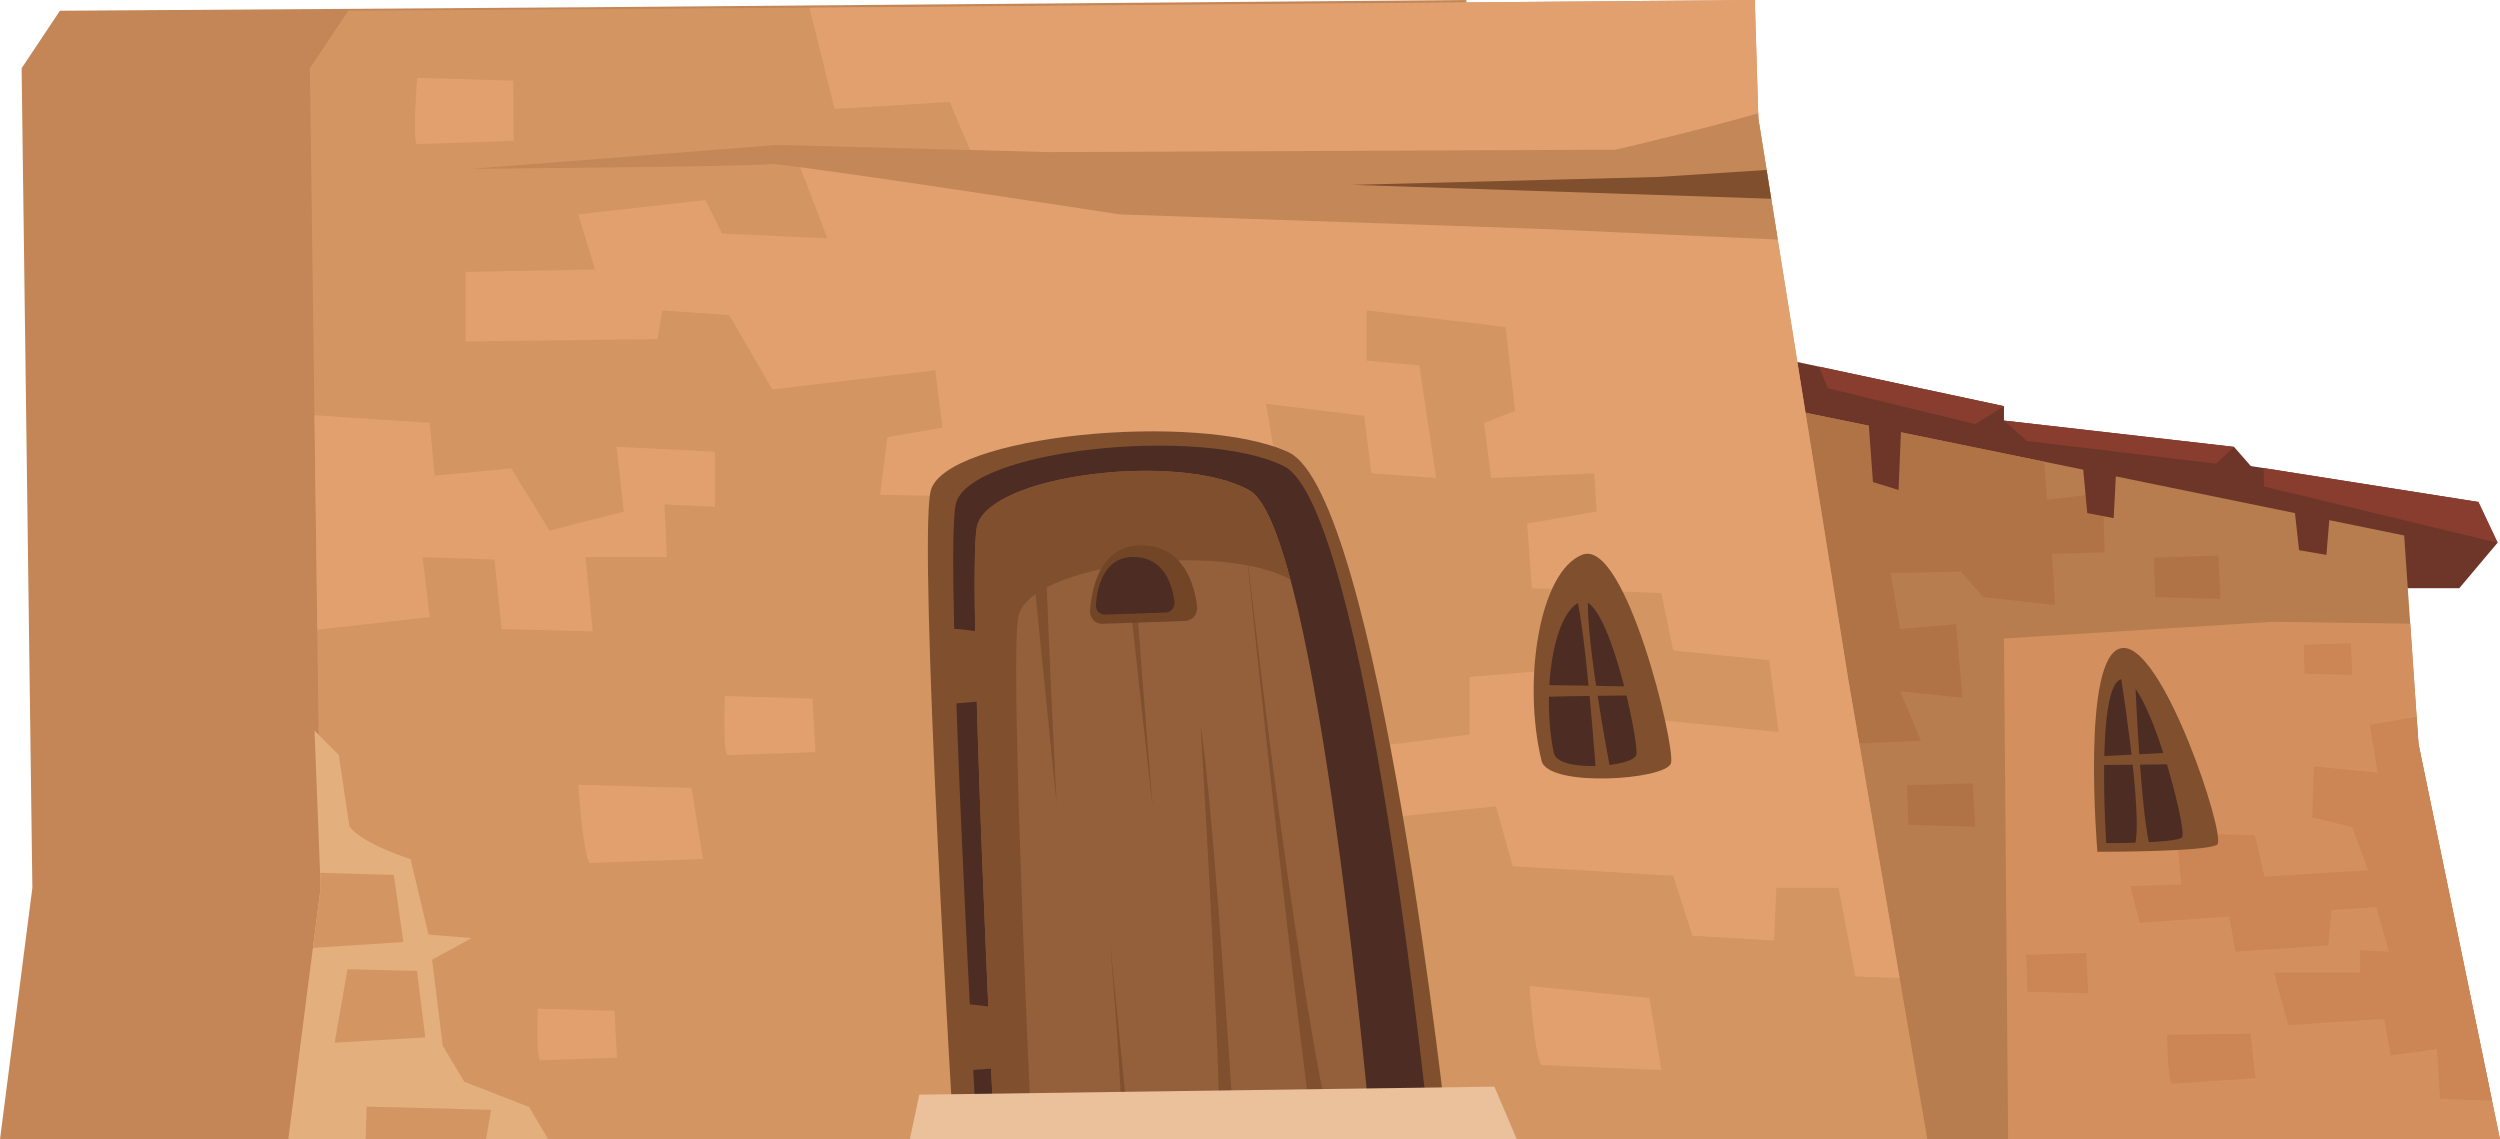 <svg width="239.5" height="109.15" viewBox="0 0 239.5 109.15" xmlns="http://www.w3.org/2000/svg" xmlns:xlink="http://www.w3.org/1999/xlink" xml:space="preserve" overflow="hidden"><defs></defs><g><path d="M157.01 109.15 149.44 65.08 140.83 11.36 140.48 0 56.81 0.69 5.74 1.03 2.07 6.54 3.1 85.05 0 109.15Z" fill="#C48657"/><path d="M237.43 48.09 215.63 44.65 214.02 42.81 191.98 40.29 191.98 38.91 168.34 33.86 163.52 40.74 218.61 56.35 235.6 56.35 239.27 51.99Z" fill="#6D3629"/><path d="M231.69 71.27 230.32 51.3 167.65 38.45 174.54 109.15 239.5 109.15Z" fill="#B77D4E"/><path d="M184.02 70.97 182.03 66.22 188 66.84 187.39 59.8 182.03 60.26 181.12 54.9 187.85 54.75 189.99 57.2 196.88 57.96 196.57 53.06 201.62 52.91 201.47 47.25 196.11 47.86 195.83 44.23 167.65 38.45 170.06 63.24 176.68 71.27Z" fill="#AF7346"/><path d="M231.69 71.27 230.9 59.75 217.69 59.57 191.98 61.17 192.38 109.15 239.5 109.15Z" fill="#D3905E"/><path d="M231.69 71.27 231.51 68.67 227.03 69.44 227.79 74.03 221.67 73.42 221.52 78.31 225.34 79.23 226.87 83.36 216.93 83.98 216.01 80 208.51 79.84 208.97 84.74 204.07 84.89 204.99 88.41 213.56 87.8 214.17 91.17 223.05 90.56 223.35 87.19 227.64 86.88 228.86 91.17 226.11 91.02 226.11 93.16 217.84 93.16 219.22 98.21 228.4 97.6 229.02 101.12 233.45 100.5 233.76 105.25 238.74 105.46Z" fill="#CC8554"/><path d="M184.64 109.15 177.06 65.08 168.45 11.36 168.11 0 84.44 0.69 33.36 1.03 29.69 6.54 30.72 85.05 27.63 109.15Z" fill="#D39663"/><path d="M63.44 29.73 69.86 30.19 73.99 37.3 89.6 35.47 90.29 40.97 85.01 41.89 84.32 47.4 122.89 48.09 121.28 38.68 130.69 39.83 131.38 45.34 137.58 45.79 135.97 35.01 130.92 34.55 130.92 29.73 144.24 31.33 145.15 39.37 142.17 40.52 142.86 45.79 152.73 45.34 152.96 49.01 146.3 50.16 146.76 56.35 159.16 56.81 160.3 62.32 169.49 63.24 170.4 70.13 154.34 68.52 152.04 63.93 140.79 64.85 140.79 70.36 126.56 72.19 127.94 78.85 143.32 77.24 144.92 82.98 160.3 83.9 162.14 89.64 169.95 90.1 170.17 85.05 176.14 85.05 177.75 93.54 181.98 93.69 177.06 65.08 168.45 11.36 168.11 0 84.44 0.69 77.54 0.74 79.96 10.44 90.98 9.76 93.51 15.72 76.29 15.04 79.27 22.84 69.17 22.38 67.57 19.17 55.4 20.54 57.01 25.82 44.61 26.05 44.61 32.71 62.98 32.48Z" fill="#E2A06F"/><path d="M200.93 81.6C201.62 81.6 211.49 81.6 212.41 80.91 213.33 80.22 207.13 61.4 203.23 62.09 199.33 62.78 200.93 81.6 200.93 81.6Z" fill="#7F4F2E"/><path d="M201.78 80.77C202.22 80.77 208.46 80.77 209.04 80.22 209.62 79.67 205.7 64.51 203.23 65.07 200.76 65.62 201.78 80.77 201.78 80.77Z" fill="#4C2C23"/><path d="M147.68 72.88C148.31 75.48 159.62 74.72 160.08 73.11 160.54 71.5 155.72 51.53 151.59 53.14 147.45 54.75 145.84 65.31 147.68 72.88Z" fill="#7F4F2E"/><path d="M148.86 72.14C149.26 74.05 156.47 73.49 156.76 72.31 157.05 71.13 153.98 56.51 151.35 57.68 148.72 58.86 147.69 66.59 148.86 72.14Z" fill="#4C2C23"/><path d="M91.38 109.15 138.72 109.15C138.72 109.15 132.06 47.3 123.43 43.32 114.8 39.34 90.39 41.68 89.15 47.07 87.93 52.45 91.38 109.15 91.38 109.15Z" fill="#7F4F2E"/><path d="M93.6 109.15 137 109.15C137 109.15 130.9 48.55 122.98 44.65 115.07 40.75 92.69 43.04 91.56 48.32 90.44 53.6 93.6 109.15 93.6 109.15Z" fill="#4C2C23"/><path d="M95.27 109.15 131.38 109.15C131.38 109.15 126.3 50.75 119.72 46.99 113.14 43.23 94.52 45.44 93.58 50.53 92.64 55.62 95.27 109.15 95.27 109.15Z" fill="#93603B"/><path d="M30.72 85.05 27.62 109.15 52.52 109.15 50.69 106.05 44.49 103.64 42.42 100.2 41.39 91.94 45.18 89.87 41.05 89.53 39.33 82.3C39.33 82.3 34.85 80.92 33.48 79.2L32.45 72.31 30.13 69.99 30.72 85.05Z" fill="#E2AF7D"/><path d="M107.28 20.54 147.45 21.92 170.31 22.95 168.45 11.36 168.43 10.86C162.46 12.56 154.79 14.34 154.79 14.34L100.39 14.57 74.45 13.88 45.07 16.18C45.07 16.18 73.07 15.95 73.76 15.72 74.45 15.49 107.28 20.54 107.28 20.54Z" fill="#C48758"/><g><path d="M37.73 83.82 30.67 83.62 30.72 85.05 29.98 90.8 38.64 90.25Z" fill="#D39663"/><path d="M32.06 99.89 40.74 99.38 39.95 93.02 33.29 92.85Z" fill="#D39663"/><path d="M35.12 106.01 35.03 109.15 46.56 109.15 47.05 106.32Z" fill="#D39663"/></g><path d="M97.55 59.1C98.49 54.03 116.98 51.82 123.62 55.52 122.41 50.97 121.09 47.78 119.71 46.99 113.13 43.23 94.51 45.44 93.57 50.53 92.63 55.62 95.26 109.15 95.26 109.15L98.84 109.15C98.15 93.81 96.85 62.91 97.55 59.1Z" fill="#7F4F2E"/><g><path d="M106.28 89.64C106.28 89.64 107.35 101.63 107.54 109.15L108.23 109.15 106.28 89.64Z" fill="#7F4F2E"/><path d="M101.23 77.09C101.23 77.09 100.22 57.98 99.97 46.33 99.35 46.5 98.75 46.68 98.19 46.88L101.23 77.09Z" fill="#7F4F2E"/><path d="M125.83 109.15 127.66 109.15C123.67 91.63 119.15 50.31 119.15 50.31 119.15 50.31 122.61 84.76 125.83 109.15Z" fill="#7F4F2E"/><path d="M106.91 45.21C108.21 57.25 110.41 77.52 110.41 77.09 110.41 76.66 108.67 57.27 108.17 45.14 107.76 45.16 107.33 45.18 106.91 45.21Z" fill="#7F4F2E"/><path d="M115.01 69.44C115.01 69.44 116.68 96.57 116.87 109.15L118.28 109.15C117.43 96.13 116.02 75.82 115.01 69.44Z" fill="#7F4F2E"/></g><path d="M93.62 60.5C93.62 60.5 90.83 60.02 90.81 60.36 90.79 60.7 91.45 67.4 91.45 67.4L94.85 67.11 93.62 60.5Z" fill="#7F4F2E"/><path d="M94.89 96.46C94.89 96.46 92.19 96.02 92.17 96.33 92.16 96.63 92.82 102.53 92.82 102.53L96.1 102.29 94.89 96.46Z" fill="#7F4F2E"/><path d="M147.68 102.03C146.99 101.11 146.53 94.46 146.53 94.46L158.01 95.61 159.16 102.5 147.68 102.03Z" fill="#E2A06F"/><path d="M208.07 103.83C207.63 103.3 207.62 99.13 207.62 99.13L215.6 99.03 216.08 103.29 208.07 103.83Z" fill="#CC8554"/><path d="M200.05 95.16 199.86 91.29 194.12 91.48 194.23 95Z" fill="#CC8554"/><path d="M225.36 64.66 225.21 61.62 220.69 61.77 220.78 64.53Z" fill="#CC8554"/><path d="M212.72 57.38 212.52 53.22 206.35 53.43 206.47 57.2Z" fill="#AF7346"/><path d="M189.21 79.2 189 75.04 182.7 75.23 182.83 79.01Z" fill="#AF7346"/><path d="M56.49 82.67C55.84 81.8 55.4 75.18 55.4 75.18L66.25 75.49 67.34 82.29 56.49 82.67Z" fill="#E2A06F"/><path d="M39.93 13.8C39.49 13.06 39.98 7.46 39.98 7.46L49.17 7.73 49.21 13.49 39.93 13.8Z" fill="#E2A06F"/><path d="M69.67 72.34C69.24 71.68 69.44 66.68 69.44 66.68L77.83 66.92 78.12 72.06 69.67 72.34Z" fill="#E2A06F"/><path d="M51.73 101.57C51.35 101 51.53 96.63 51.53 96.63L58.86 96.84 59.11 101.33 51.73 101.57Z" fill="#E2A06F"/><path d="M30.4 60.32 41.17 59.11 40.48 53.37 47.37 53.6 48.06 60.26 56.78 60.49 56.09 53.37 63.89 53.37 63.66 48.32 68.49 48.55 68.49 43.27 59.07 42.81 59.76 49.01 52.65 50.84 48.97 44.88 41.63 45.57 41.17 40.52 30.13 39.78Z" fill="#E2A06F"/><path d="M105.59 59.76 113.54 59.49C114.23 59.47 114.77 58.81 114.68 58.09 114.43 56.02 113.41 52.31 109.41 52.25 105.41 52.19 104.59 56.3 104.43 58.48 104.38 59.19 104.91 59.79 105.59 59.76Z" fill="#724526"/><path d="M105.84 58.88 111.68 58.68C112.19 58.66 112.58 58.18 112.51 57.65 112.32 56.13 111.58 53.41 108.64 53.36 105.71 53.31 105.1 56.33 104.99 57.93 104.95 58.46 105.35 58.89 105.84 58.88Z" fill="#4C2C23"/><path d="M129.54 17.71 169.68 19.04 169.24 16.28 158.93 16.95Z" fill="#7F4F2E"/><path d="M87.16 109.15 145.31 109.15 143.16 104.1 88.07 104.87Z" fill="#EAC19B"/><path d="M178.97 39.9 179.43 46.18 181.88 46.94 182.19 39.44Z" fill="#6D3629"/><path d="M199.48 43.99 199.96 49.15 202.49 49.64 202.81 43.42Z" fill="#6D3629"/><path d="M219.68 47.54 220.25 52.71 222.87 53.16 223.3 47.94Z" fill="#6D3629"/><path d="M147.76 66.76C150.59 66.68 157.17 66.61 157.17 66.61L156.71 65.77 147.6 65.62 147.76 66.76Z" fill="#7F4F2E"/><path d="M152.27 56.2 150.97 56.89C151.96 60.72 152.88 73.88 152.88 73.88L154.33 74.03C154.34 74.03 151.43 59.19 152.27 56.2Z" fill="#7F4F2E"/><path d="M208.12 72.08C205.93 72.22 200.85 72.46 200.85 72.46L201.2 73.29 208.23 73.22 208.12 72.08Z" fill="#7F4F2E"/><path d="M204.45 81.22 205.92 80.98C204.97 76.89 204.49 63.67 204.49 63.67L202.89 63.03C202.89 63.03 205.5 78.57 204.45 81.22Z" fill="#7F4F2E"/><g><path d="M212.3 44.42 214.02 42.81 191.98 40.29 194.16 42.24Z" fill="#893D2E"/><path d="M239.27 51.99 237.43 48.09 216.85 44.84 216.89 46.6 239.27 52Z" fill="#893D2E"/><path d="M175.11 37.19 189.23 40.63 191.98 38.91 174.24 35.12Z" fill="#893D2E"/></g></g></svg>